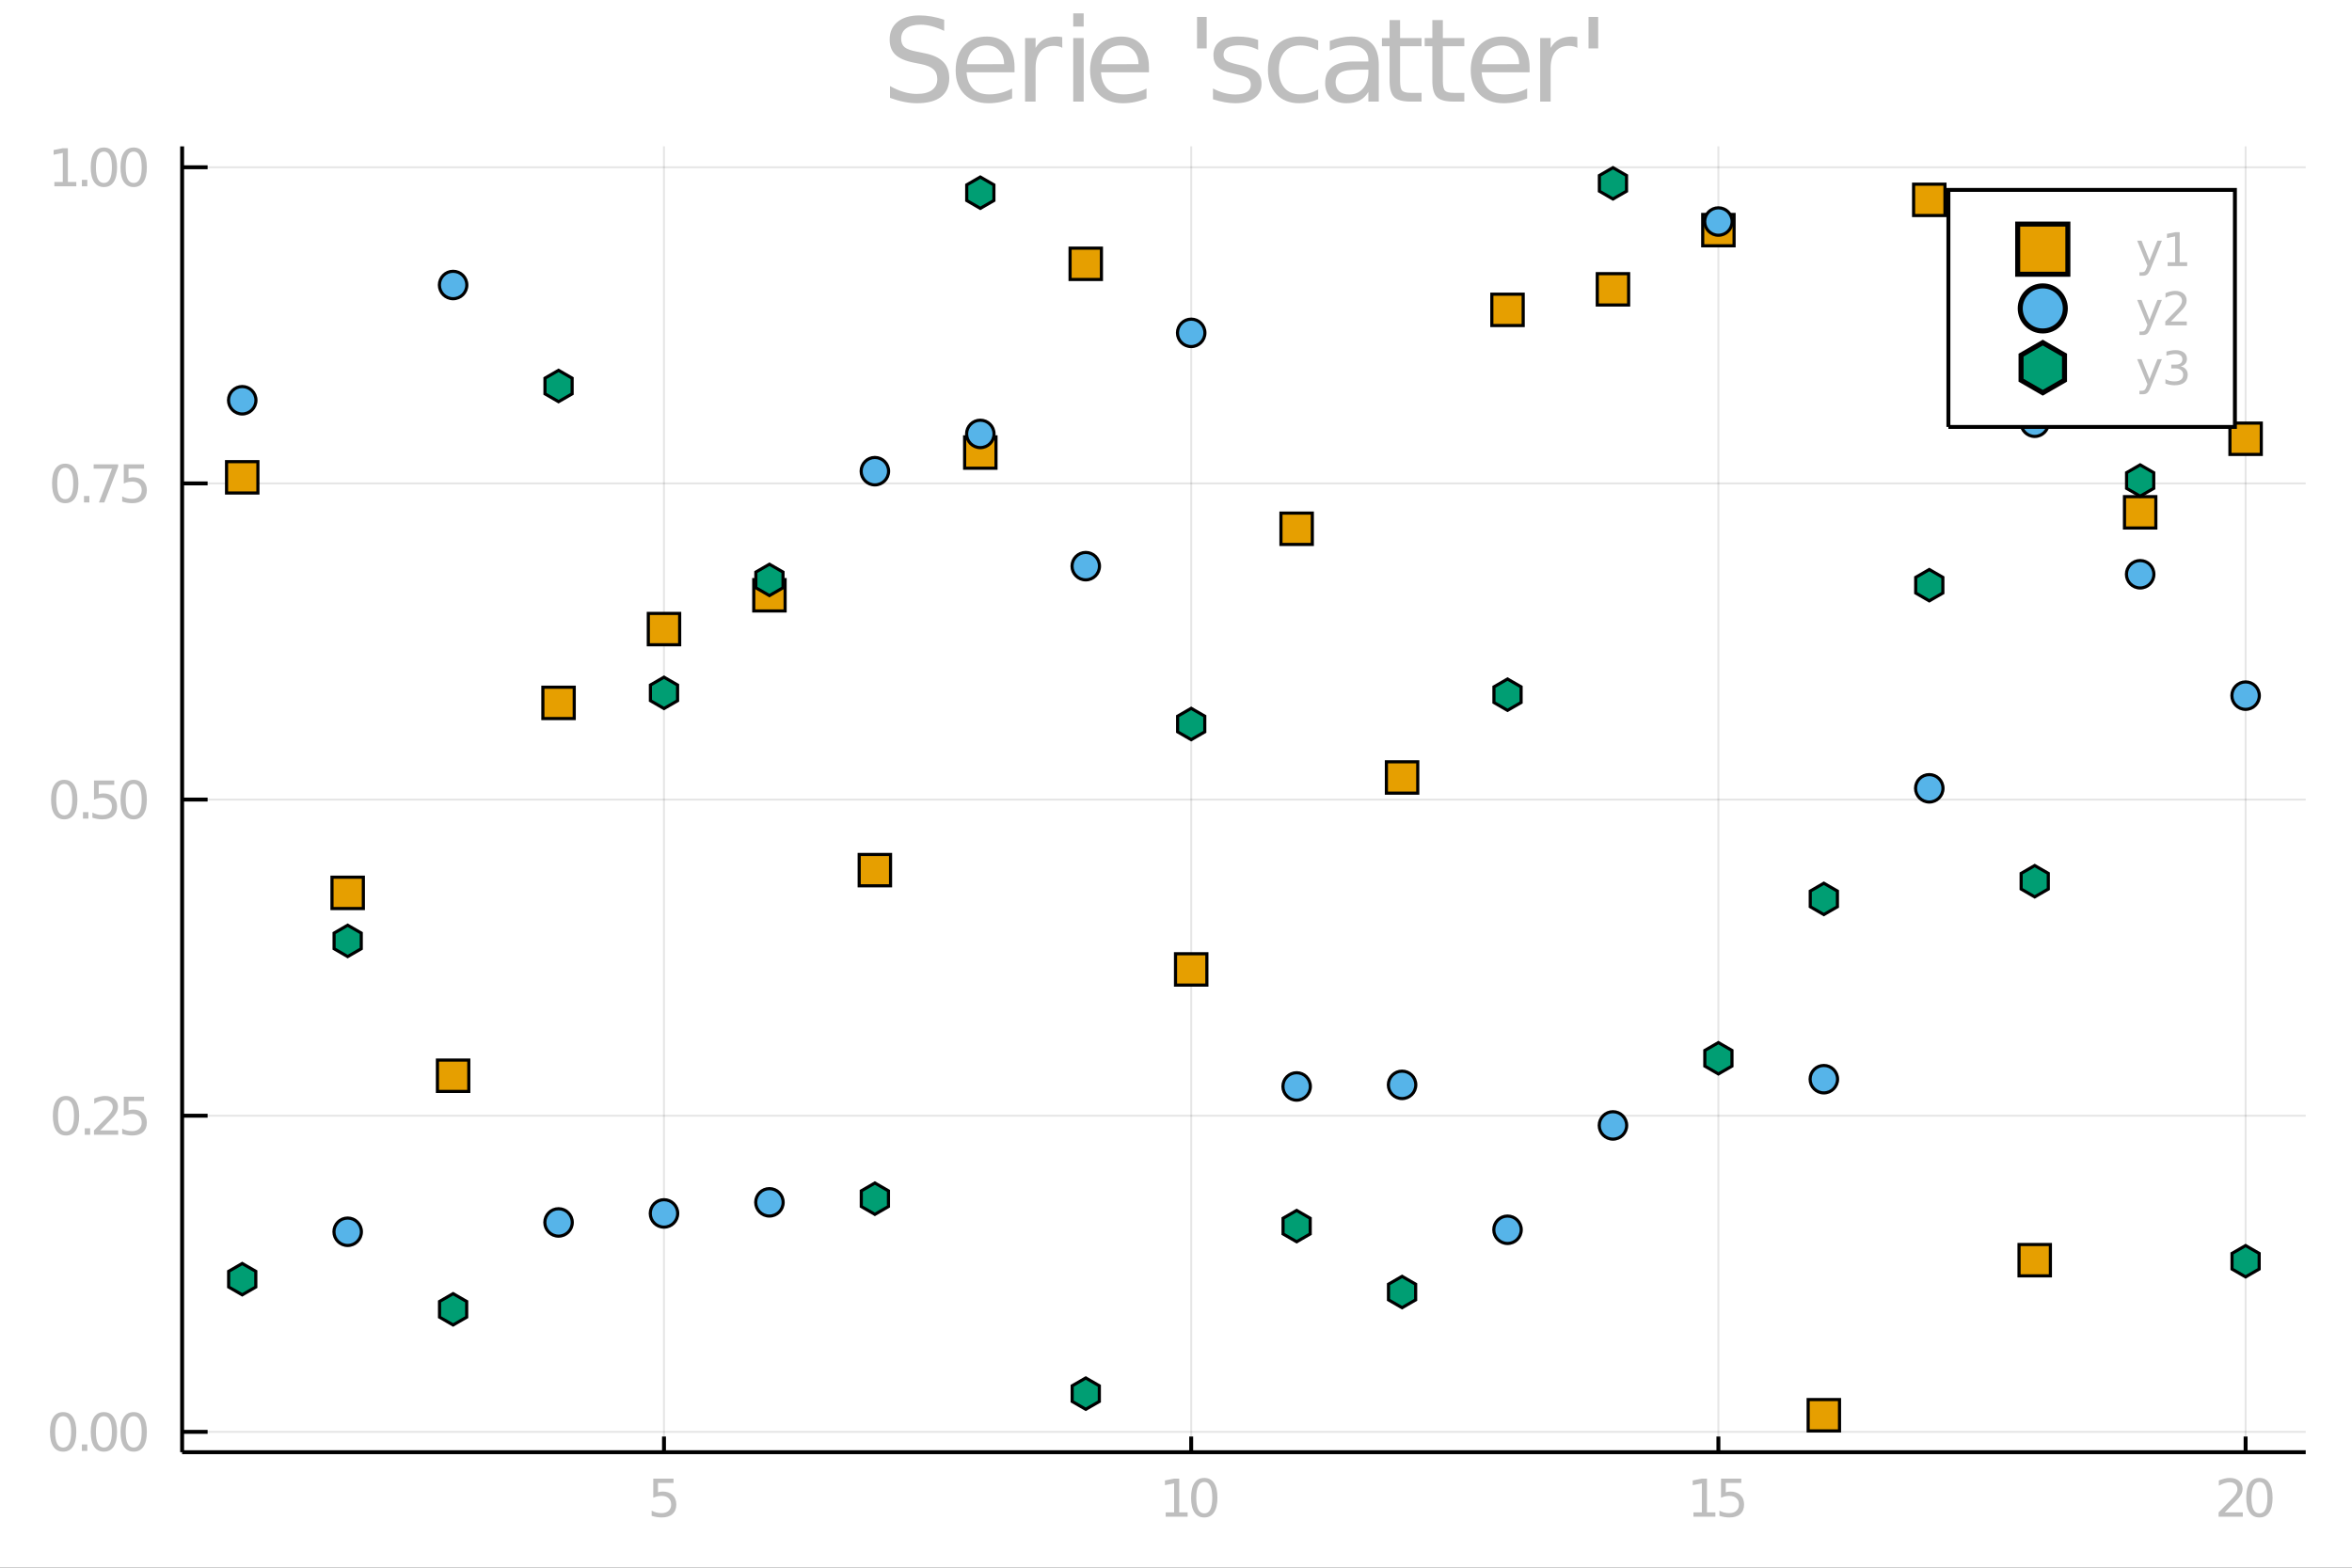 <?xml version="1.0" encoding="utf-8"?>
<svg xmlns="http://www.w3.org/2000/svg" xmlns:xlink="http://www.w3.org/1999/xlink" width="600" height="400" viewBox="0 0 2400 1600">
<rect x="0" y="0" width="2400" height="1600" fill="#333333" stroke="none"/>
<defs>
  <clipPath id="clip080">
    <rect x="0" y="0" width="2400" height="1600"/>
  </clipPath>
</defs>
<path clip-path="url(#clip080)" d="
M0 1600 L2400 1600 L2400 0 L0 0  Z
  " fill="#ffffff" fill-rule="evenodd" fill-opacity="1"/>
<defs>
  <clipPath id="clip081">
    <rect x="480" y="0" width="1681" height="1600"/>
  </clipPath>
</defs>
<path clip-path="url(#clip080)" d="
M185.846 1482.13 L2352.76 1482.13 L2352.76 149.392 L185.846 149.392  Z
  " fill="#ffffff" fill-rule="evenodd" fill-opacity="1"/>
<defs>
  <clipPath id="clip082">
    <rect x="185" y="149" width="2168" height="1334"/>
  </clipPath>
</defs>
<polyline clip-path="url(#clip082)" style="stroke:#000000; stroke-width:2; stroke-opacity:0.1; fill:none" points="
  677.543,1482.13 677.543,149.392 
  "/>
<polyline clip-path="url(#clip082)" style="stroke:#000000; stroke-width:2; stroke-opacity:0.1; fill:none" points="
  1215.5,1482.13 1215.5,149.392 
  "/>
<polyline clip-path="url(#clip082)" style="stroke:#000000; stroke-width:2; stroke-opacity:0.1; fill:none" points="
  1753.47,1482.13 1753.47,149.392 
  "/>
<polyline clip-path="url(#clip082)" style="stroke:#000000; stroke-width:2; stroke-opacity:0.1; fill:none" points="
  2291.43,1482.13 2291.43,149.392 
  "/>
<polyline clip-path="url(#clip080)" style="stroke:#000000; stroke-width:4; stroke-opacity:1; fill:none" points="
  185.846,1482.13 2352.76,1482.13 
  "/>
<polyline clip-path="url(#clip080)" style="stroke:#000000; stroke-width:4; stroke-opacity:1; fill:none" points="
  677.543,1482.13 677.543,1466.14 
  "/>
<polyline clip-path="url(#clip080)" style="stroke:#000000; stroke-width:4; stroke-opacity:1; fill:none" points="
  1215.5,1482.13 1215.5,1466.14 
  "/>
<polyline clip-path="url(#clip080)" style="stroke:#000000; stroke-width:4; stroke-opacity:1; fill:none" points="
  1753.47,1482.13 1753.47,1466.14 
  "/>
<polyline clip-path="url(#clip080)" style="stroke:#000000; stroke-width:4; stroke-opacity:1; fill:none" points="
  2291.43,1482.13 2291.43,1466.14 
  "/>
<path clip-path="url(#clip080)" d="M 0 0 M666.605 1509.1 L687.256 1509.1 L687.256 1513.53 L671.423 1513.53 L671.423 1523.06 Q672.569 1522.67 673.715 1522.49 Q674.861 1522.28 676.006 1522.28 Q682.517 1522.28 686.319 1525.85 Q690.121 1529.42 690.121 1535.51 Q690.121 1541.79 686.215 1545.28 Q682.308 1548.74 675.199 1548.74 Q672.751 1548.74 670.199 1548.32 Q667.673 1547.91 664.965 1547.07 L664.965 1541.79 Q667.309 1543.06 669.809 1543.69 Q672.309 1544.31 675.095 1544.31 Q679.6 1544.31 682.23 1541.94 Q684.861 1539.57 684.861 1535.51 Q684.861 1531.45 682.23 1529.08 Q679.6 1526.71 675.095 1526.71 Q672.986 1526.71 670.876 1527.18 Q668.793 1527.65 666.605 1528.64 L666.605 1509.1 Z" fill="#bebebe" fill-rule="evenodd" fill-opacity="1" /><path clip-path="url(#clip080)" d="M 0 0 M1189.49 1543.56 L1198.08 1543.56 L1198.08 1513.9 L1188.73 1515.77 L1188.73 1510.98 L1198.03 1509.1 L1203.29 1509.1 L1203.29 1543.56 L1211.88 1543.56 L1211.88 1547.98 L1189.49 1547.98 L1189.49 1543.56 Z" fill="#bebebe" fill-rule="evenodd" fill-opacity="1" /><path clip-path="url(#clip080)" d="M 0 0 M1228.84 1512.57 Q1224.78 1512.57 1222.72 1516.58 Q1220.69 1520.56 1220.69 1528.58 Q1220.69 1536.58 1222.72 1540.59 Q1224.78 1544.57 1228.84 1544.57 Q1232.93 1544.57 1234.96 1540.59 Q1237.01 1536.58 1237.01 1528.58 Q1237.01 1520.56 1234.96 1516.58 Q1232.93 1512.57 1228.84 1512.57 M1228.84 1508.4 Q1235.37 1508.4 1238.81 1513.58 Q1242.28 1518.74 1242.28 1528.58 Q1242.28 1538.4 1238.81 1543.58 Q1235.37 1548.74 1228.84 1548.74 Q1222.3 1548.74 1218.84 1543.58 Q1215.4 1538.4 1215.4 1528.58 Q1215.4 1518.74 1218.84 1513.58 Q1222.3 1508.4 1228.84 1508.4 Z" fill="#bebebe" fill-rule="evenodd" fill-opacity="1" /><path clip-path="url(#clip080)" d="M 0 0 M1728.01 1543.56 L1736.6 1543.56 L1736.6 1513.9 L1727.26 1515.77 L1727.26 1510.98 L1736.55 1509.1 L1741.81 1509.1 L1741.81 1543.56 L1750.41 1543.56 L1750.41 1547.98 L1728.01 1547.98 L1728.01 1543.56 Z" fill="#bebebe" fill-rule="evenodd" fill-opacity="1" /><path clip-path="url(#clip080)" d="M 0 0 M1756.16 1509.1 L1776.81 1509.1 L1776.81 1513.53 L1760.98 1513.53 L1760.98 1523.06 Q1762.13 1522.67 1763.27 1522.49 Q1764.42 1522.28 1765.56 1522.28 Q1772.07 1522.28 1775.88 1525.85 Q1779.68 1529.42 1779.68 1535.51 Q1779.68 1541.79 1775.77 1545.28 Q1771.86 1548.74 1764.76 1548.74 Q1762.31 1548.74 1759.76 1548.32 Q1757.23 1547.91 1754.52 1547.07 L1754.52 1541.79 Q1756.86 1543.06 1759.36 1543.69 Q1761.86 1544.31 1764.65 1544.31 Q1769.16 1544.31 1771.79 1541.94 Q1774.42 1539.57 1774.42 1535.51 Q1774.42 1531.45 1771.79 1529.08 Q1769.16 1526.71 1764.65 1526.71 Q1762.54 1526.71 1760.43 1527.18 Q1758.35 1527.65 1756.16 1528.64 L1756.16 1509.1 Z" fill="#bebebe" fill-rule="evenodd" fill-opacity="1" /><path clip-path="url(#clip080)" d="M 0 0 M2270.22 1543.56 L2288.58 1543.56 L2288.58 1547.98 L2263.89 1547.98 L2263.89 1543.56 Q2266.88 1540.46 2272.04 1535.25 Q2277.22 1530.02 2278.55 1528.5 Q2281.08 1525.67 2282.07 1523.71 Q2283.08 1521.73 2283.08 1519.83 Q2283.08 1516.73 2280.89 1514.78 Q2278.73 1512.83 2275.24 1512.83 Q2272.77 1512.83 2270.01 1513.69 Q2267.27 1514.55 2264.15 1516.29 L2264.15 1510.98 Q2267.33 1509.7 2270.09 1509.05 Q2272.85 1508.4 2275.14 1508.4 Q2281.18 1508.4 2284.77 1511.42 Q2288.37 1514.44 2288.37 1519.49 Q2288.37 1521.89 2287.46 1524.05 Q2286.57 1526.19 2284.2 1529.1 Q2283.55 1529.86 2280.06 1533.48 Q2276.57 1537.07 2270.22 1543.56 Z" fill="#bebebe" fill-rule="evenodd" fill-opacity="1" /><path clip-path="url(#clip080)" d="M 0 0 M2305.53 1512.57 Q2301.47 1512.57 2299.41 1516.58 Q2297.38 1520.56 2297.38 1528.58 Q2297.38 1536.58 2299.41 1540.59 Q2301.47 1544.57 2305.53 1544.57 Q2309.62 1544.57 2311.65 1540.59 Q2313.71 1536.58 2313.71 1528.58 Q2313.71 1520.56 2311.65 1516.58 Q2309.62 1512.57 2305.53 1512.57 M2305.53 1508.4 Q2312.07 1508.4 2315.5 1513.58 Q2318.97 1518.74 2318.97 1528.58 Q2318.97 1538.4 2315.5 1543.58 Q2312.07 1548.74 2305.53 1548.74 Q2298.99 1548.74 2295.53 1543.58 Q2292.09 1538.4 2292.09 1528.58 Q2292.09 1518.74 2295.53 1513.58 Q2298.99 1508.4 2305.53 1508.4 Z" fill="#bebebe" fill-rule="evenodd" fill-opacity="1" /><polyline clip-path="url(#clip082)" style="stroke:#000000; stroke-width:2; stroke-opacity:0.1; fill:none" points="
  185.846,1461.37 2352.76,1461.37 
  "/>
<polyline clip-path="url(#clip082)" style="stroke:#000000; stroke-width:2; stroke-opacity:0.1; fill:none" points="
  185.846,1138.71 2352.76,1138.71 
  "/>
<polyline clip-path="url(#clip082)" style="stroke:#000000; stroke-width:2; stroke-opacity:0.1; fill:none" points="
  185.846,816.043 2352.76,816.043 
  "/>
<polyline clip-path="url(#clip082)" style="stroke:#000000; stroke-width:2; stroke-opacity:0.1; fill:none" points="
  185.846,493.378 2352.76,493.378 
  "/>
<polyline clip-path="url(#clip082)" style="stroke:#000000; stroke-width:2; stroke-opacity:0.1; fill:none" points="
  185.846,170.714 2352.76,170.714 
  "/>
<polyline clip-path="url(#clip080)" style="stroke:#000000; stroke-width:4; stroke-opacity:1; fill:none" points="
  185.846,1482.13 185.846,149.392 
  "/>
<polyline clip-path="url(#clip080)" style="stroke:#000000; stroke-width:4; stroke-opacity:1; fill:none" points="
  185.846,1461.37 211.849,1461.37 
  "/>
<polyline clip-path="url(#clip080)" style="stroke:#000000; stroke-width:4; stroke-opacity:1; fill:none" points="
  185.846,1138.71 211.849,1138.71 
  "/>
<polyline clip-path="url(#clip080)" style="stroke:#000000; stroke-width:4; stroke-opacity:1; fill:none" points="
  185.846,816.043 211.849,816.043 
  "/>
<polyline clip-path="url(#clip080)" style="stroke:#000000; stroke-width:4; stroke-opacity:1; fill:none" points="
  185.846,493.378 211.849,493.378 
  "/>
<polyline clip-path="url(#clip080)" style="stroke:#000000; stroke-width:4; stroke-opacity:1; fill:none" points="
  185.846,170.714 211.849,170.714 
  "/>
<path clip-path="url(#clip080)" d="M 0 0 M64.43 1445.39 Q60.367 1445.39 58.31 1449.4 Q56.279 1453.39 56.279 1461.41 Q56.279 1469.4 58.31 1473.42 Q60.367 1477.4 64.43 1477.4 Q68.518 1477.4 70.549 1473.42 Q72.607 1469.4 72.607 1461.41 Q72.607 1453.39 70.549 1449.4 Q68.518 1445.39 64.43 1445.39 M64.43 1441.23 Q70.966 1441.23 74.403 1446.41 Q77.867 1451.57 77.867 1461.41 Q77.867 1471.23 74.403 1476.41 Q70.966 1481.57 64.43 1481.57 Q57.893 1481.57 54.43 1476.41 Q50.992 1471.23 50.992 1461.41 Q50.992 1451.57 54.43 1446.41 Q57.893 1441.23 64.43 1441.23 Z" fill="#bebebe" fill-rule="evenodd" fill-opacity="1" /><path clip-path="url(#clip080)" d="M 0 0 M83.57 1474.2 L89.065 1474.2 L89.065 1480.81 L83.57 1480.81 L83.57 1474.2 Z" fill="#bebebe" fill-rule="evenodd" fill-opacity="1" /><path clip-path="url(#clip080)" d="M 0 0 M106.018 1445.39 Q101.955 1445.39 99.898 1449.4 Q97.867 1453.39 97.867 1461.41 Q97.867 1469.4 99.898 1473.42 Q101.955 1477.4 106.018 1477.4 Q110.106 1477.4 112.138 1473.42 Q114.195 1469.4 114.195 1461.41 Q114.195 1453.39 112.138 1449.4 Q110.106 1445.39 106.018 1445.39 M106.018 1441.23 Q112.554 1441.23 115.992 1446.41 Q119.455 1451.57 119.455 1461.41 Q119.455 1471.23 115.992 1476.41 Q112.554 1481.57 106.018 1481.57 Q99.481 1481.57 96.018 1476.41 Q92.58 1471.23 92.58 1461.41 Q92.58 1451.57 96.018 1446.41 Q99.481 1441.23 106.018 1441.23 Z" fill="#bebebe" fill-rule="evenodd" fill-opacity="1" /><path clip-path="url(#clip080)" d="M 0 0 M136.408 1445.39 Q132.346 1445.39 130.289 1449.4 Q128.257 1453.39 128.257 1461.41 Q128.257 1469.4 130.289 1473.42 Q132.346 1477.4 136.408 1477.4 Q140.497 1477.4 142.528 1473.42 Q144.585 1469.4 144.585 1461.41 Q144.585 1453.39 142.528 1449.4 Q140.497 1445.39 136.408 1445.39 M136.408 1441.23 Q142.945 1441.23 146.382 1446.41 Q149.846 1451.57 149.846 1461.41 Q149.846 1471.23 146.382 1476.41 Q142.945 1481.57 136.408 1481.57 Q129.872 1481.57 126.408 1476.41 Q122.971 1471.23 122.971 1461.41 Q122.971 1451.57 126.408 1446.41 Q129.872 1441.23 136.408 1441.23 Z" fill="#bebebe" fill-rule="evenodd" fill-opacity="1" /><path clip-path="url(#clip080)" d="M 0 0 M67.346 1122.73 Q63.284 1122.73 61.226 1126.74 Q59.195 1130.73 59.195 1138.75 Q59.195 1146.74 61.226 1150.75 Q63.284 1154.74 67.346 1154.74 Q71.435 1154.74 73.466 1150.75 Q75.523 1146.74 75.523 1138.75 Q75.523 1130.73 73.466 1126.74 Q71.435 1122.73 67.346 1122.73 M67.346 1118.56 Q73.883 1118.56 77.32 1123.75 Q80.784 1128.9 80.784 1138.75 Q80.784 1148.56 77.32 1153.75 Q73.883 1158.9 67.346 1158.9 Q60.81 1158.9 57.346 1153.75 Q53.909 1148.56 53.909 1138.75 Q53.909 1128.9 57.346 1123.75 Q60.81 1118.56 67.346 1118.56 Z" fill="#bebebe" fill-rule="evenodd" fill-opacity="1" /><path clip-path="url(#clip080)" d="M 0 0 M86.487 1151.53 L91.981 1151.53 L91.981 1158.15 L86.487 1158.15 L86.487 1151.53 Z" fill="#bebebe" fill-rule="evenodd" fill-opacity="1" /><path clip-path="url(#clip080)" d="M 0 0 M102.216 1153.72 L120.575 1153.72 L120.575 1158.15 L95.888 1158.15 L95.888 1153.72 Q98.882 1150.62 104.039 1145.41 Q109.221 1140.18 110.549 1138.67 Q113.075 1135.83 114.065 1133.88 Q115.08 1131.9 115.08 1130 Q115.08 1126.9 112.893 1124.94 Q110.731 1122.99 107.242 1122.99 Q104.768 1122.99 102.007 1123.85 Q99.273 1124.71 96.148 1126.45 L96.148 1121.14 Q99.325 1119.87 102.086 1119.21 Q104.846 1118.56 107.138 1118.56 Q113.179 1118.56 116.773 1121.58 Q120.367 1124.61 120.367 1129.66 Q120.367 1132.05 119.455 1134.21 Q118.57 1136.35 116.2 1139.27 Q115.549 1140.02 112.06 1143.64 Q108.57 1147.24 102.216 1153.72 Z" fill="#bebebe" fill-rule="evenodd" fill-opacity="1" /><path clip-path="url(#clip080)" d="M 0 0 M126.33 1119.27 L146.981 1119.27 L146.981 1123.69 L131.148 1123.69 L131.148 1133.22 Q132.294 1132.83 133.44 1132.65 Q134.585 1132.44 135.731 1132.44 Q142.242 1132.44 146.044 1136.01 Q149.846 1139.58 149.846 1145.67 Q149.846 1151.95 145.94 1155.44 Q142.033 1158.9 134.924 1158.9 Q132.476 1158.9 129.924 1158.49 Q127.398 1158.07 124.69 1157.24 L124.69 1151.95 Q127.033 1153.22 129.533 1153.85 Q132.033 1154.47 134.82 1154.47 Q139.325 1154.47 141.955 1152.11 Q144.585 1149.74 144.585 1145.67 Q144.585 1141.61 141.955 1139.24 Q139.325 1136.87 134.82 1136.87 Q132.71 1136.87 130.601 1137.34 Q128.518 1137.81 126.33 1138.8 L126.33 1119.27 Z" fill="#bebebe" fill-rule="evenodd" fill-opacity="1" /><path clip-path="url(#clip080)" d="M 0 0 M65.549 800.066 Q61.487 800.066 59.43 804.076 Q57.398 808.061 57.398 816.082 Q57.398 824.076 59.43 828.087 Q61.487 832.071 65.549 832.071 Q69.638 832.071 71.669 828.087 Q73.726 824.076 73.726 816.082 Q73.726 808.061 71.669 804.076 Q69.638 800.066 65.549 800.066 M65.549 795.899 Q72.086 795.899 75.523 801.082 Q78.987 806.238 78.987 816.082 Q78.987 825.899 75.523 831.082 Q72.086 836.238 65.549 836.238 Q59.013 836.238 55.549 831.082 Q52.112 825.899 52.112 816.082 Q52.112 806.238 55.549 801.082 Q59.013 795.899 65.549 795.899 Z" fill="#bebebe" fill-rule="evenodd" fill-opacity="1" /><path clip-path="url(#clip080)" d="M 0 0 M84.69 828.868 L90.185 828.868 L90.185 835.483 L84.69 835.483 L84.69 828.868 Z" fill="#bebebe" fill-rule="evenodd" fill-opacity="1" /><path clip-path="url(#clip080)" d="M 0 0 M95.94 796.603 L116.591 796.603 L116.591 801.03 L100.757 801.03 L100.757 810.561 Q101.903 810.17 103.049 809.988 Q104.195 809.78 105.341 809.78 Q111.851 809.78 115.653 813.347 Q119.455 816.915 119.455 823.009 Q119.455 829.285 115.549 832.774 Q111.643 836.238 104.534 836.238 Q102.086 836.238 99.534 835.821 Q97.007 835.404 94.299 834.571 L94.299 829.285 Q96.643 830.561 99.143 831.186 Q101.643 831.811 104.429 831.811 Q108.935 831.811 111.565 829.441 Q114.195 827.071 114.195 823.009 Q114.195 818.946 111.565 816.576 Q108.935 814.207 104.429 814.207 Q102.32 814.207 100.211 814.675 Q98.127 815.144 95.94 816.134 L95.94 796.603 Z" fill="#bebebe" fill-rule="evenodd" fill-opacity="1" /><path clip-path="url(#clip080)" d="M 0 0 M136.408 800.066 Q132.346 800.066 130.289 804.076 Q128.257 808.061 128.257 816.082 Q128.257 824.076 130.289 828.087 Q132.346 832.071 136.408 832.071 Q140.497 832.071 142.528 828.087 Q144.585 824.076 144.585 816.082 Q144.585 808.061 142.528 804.076 Q140.497 800.066 136.408 800.066 M136.408 795.899 Q142.945 795.899 146.382 801.082 Q149.846 806.238 149.846 816.082 Q149.846 825.899 146.382 831.082 Q142.945 836.238 136.408 836.238 Q129.872 836.238 126.408 831.082 Q122.971 825.899 122.971 816.082 Q122.971 806.238 126.408 801.082 Q129.872 795.899 136.408 795.899 Z" fill="#bebebe" fill-rule="evenodd" fill-opacity="1" /><path clip-path="url(#clip080)" d="M 0 0 M66.565 477.402 Q62.502 477.402 60.445 481.412 Q58.414 485.397 58.414 493.417 Q58.414 501.412 60.445 505.423 Q62.502 509.407 66.565 509.407 Q70.653 509.407 72.685 505.423 Q74.742 501.412 74.742 493.417 Q74.742 485.397 72.685 481.412 Q70.653 477.402 66.565 477.402 M66.565 473.235 Q73.101 473.235 76.539 478.417 Q80.002 483.574 80.002 493.417 Q80.002 503.235 76.539 508.417 Q73.101 513.574 66.565 513.574 Q60.029 513.574 56.565 508.417 Q53.127 503.235 53.127 493.417 Q53.127 483.574 56.565 478.417 Q60.029 473.235 66.565 473.235 Z" fill="#bebebe" fill-rule="evenodd" fill-opacity="1" /><path clip-path="url(#clip080)" d="M 0 0 M85.706 506.204 L91.2 506.204 L91.2 512.818 L85.706 512.818 L85.706 506.204 Z" fill="#bebebe" fill-rule="evenodd" fill-opacity="1" /><path clip-path="url(#clip080)" d="M 0 0 M95.575 473.938 L120.575 473.938 L120.575 476.178 L106.461 512.818 L100.966 512.818 L114.247 478.365 L95.575 478.365 L95.575 473.938 Z" fill="#bebebe" fill-rule="evenodd" fill-opacity="1" /><path clip-path="url(#clip080)" d="M 0 0 M126.33 473.938 L146.981 473.938 L146.981 478.365 L131.148 478.365 L131.148 487.897 Q132.294 487.506 133.44 487.324 Q134.585 487.115 135.731 487.115 Q142.242 487.115 146.044 490.683 Q149.846 494.251 149.846 500.344 Q149.846 506.62 145.94 510.11 Q142.033 513.574 134.924 513.574 Q132.476 513.574 129.924 513.157 Q127.398 512.74 124.69 511.907 L124.69 506.62 Q127.033 507.896 129.533 508.521 Q132.033 509.146 134.82 509.146 Q139.325 509.146 141.955 506.777 Q144.585 504.407 144.585 500.344 Q144.585 496.282 141.955 493.912 Q139.325 491.542 134.82 491.542 Q132.71 491.542 130.601 492.011 Q128.518 492.48 126.33 493.469 L126.33 473.938 Z" fill="#bebebe" fill-rule="evenodd" fill-opacity="1" /><path clip-path="url(#clip080)" d="M 0 0 M55.471 185.727 L64.065 185.727 L64.065 156.066 L54.716 157.941 L54.716 153.149 L64.013 151.274 L69.273 151.274 L69.273 185.727 L77.867 185.727 L77.867 190.154 L55.471 190.154 L55.471 185.727 Z" fill="#bebebe" fill-rule="evenodd" fill-opacity="1" /><path clip-path="url(#clip080)" d="M 0 0 M83.57 183.54 L89.065 183.54 L89.065 190.154 L83.57 190.154 L83.57 183.54 Z" fill="#bebebe" fill-rule="evenodd" fill-opacity="1" /><path clip-path="url(#clip080)" d="M 0 0 M106.018 154.738 Q101.955 154.738 99.898 158.748 Q97.867 162.732 97.867 170.753 Q97.867 178.748 99.898 182.758 Q101.955 186.743 106.018 186.743 Q110.106 186.743 112.138 182.758 Q114.195 178.748 114.195 170.753 Q114.195 162.732 112.138 158.748 Q110.106 154.738 106.018 154.738 M106.018 150.571 Q112.554 150.571 115.992 155.753 Q119.455 160.909 119.455 170.753 Q119.455 180.571 115.992 185.753 Q112.554 190.909 106.018 190.909 Q99.481 190.909 96.018 185.753 Q92.58 180.571 92.58 170.753 Q92.58 160.909 96.018 155.753 Q99.481 150.571 106.018 150.571 Z" fill="#bebebe" fill-rule="evenodd" fill-opacity="1" /><path clip-path="url(#clip080)" d="M 0 0 M136.408 154.738 Q132.346 154.738 130.289 158.748 Q128.257 162.732 128.257 170.753 Q128.257 178.748 130.289 182.758 Q132.346 186.743 136.408 186.743 Q140.497 186.743 142.528 182.758 Q144.585 178.748 144.585 170.753 Q144.585 162.732 142.528 158.748 Q140.497 154.738 136.408 154.738 M136.408 150.571 Q142.945 150.571 146.382 155.753 Q149.846 160.909 149.846 170.753 Q149.846 180.571 146.382 185.753 Q142.945 190.909 136.408 190.909 Q129.872 190.909 126.408 185.753 Q122.971 180.571 122.971 170.753 Q122.971 160.909 126.408 155.753 Q129.872 150.571 136.408 150.571 Z" fill="#bebebe" fill-rule="evenodd" fill-opacity="1" /><path clip-path="url(#clip080)" d="M 0 0 M963.429 20.116 L963.429 31.516 Q956.774 28.333 950.871 26.771 Q944.968 25.208 939.47 25.208 Q929.922 25.208 924.714 28.912 Q919.563 32.616 919.563 39.444 Q919.563 45.173 922.977 48.125 Q926.45 51.018 936.056 52.812 L943.116 54.259 Q956.195 56.747 962.387 63.055 Q968.637 69.305 968.637 79.838 Q968.637 92.395 960.188 98.877 Q951.797 105.358 935.535 105.358 Q929.401 105.358 922.457 103.969 Q915.57 102.58 908.163 99.861 L908.163 87.824 Q915.281 91.817 922.109 93.842 Q928.938 95.868 935.535 95.868 Q945.547 95.868 950.987 91.932 Q956.426 87.997 956.426 80.706 Q956.426 74.34 952.491 70.752 Q948.614 67.164 939.702 65.37 L932.584 63.981 Q919.505 61.377 913.66 55.822 Q907.816 50.266 907.816 40.37 Q907.816 28.912 915.859 22.315 Q923.961 15.717 938.139 15.717 Q944.216 15.717 950.524 16.817 Q956.831 17.917 963.429 20.116 Z" fill="#bebebe" fill-rule="evenodd" fill-opacity="1" /><path clip-path="url(#clip080)" d="M 0 0 M1035.25 68.611 L1035.25 73.819 L986.287 73.819 Q986.982 84.814 992.884 90.601 Q998.845 96.331 1009.44 96.331 Q1015.57 96.331 1021.3 94.826 Q1027.09 93.321 1032.76 90.312 L1032.76 100.381 Q1027.03 102.812 1021.01 104.085 Q1014.99 105.358 1008.8 105.358 Q993.29 105.358 984.204 96.331 Q975.176 87.303 975.176 71.909 Q975.176 55.995 983.741 46.678 Q992.364 37.303 1006.95 37.303 Q1020.03 37.303 1027.61 45.752 Q1035.25 54.143 1035.25 68.611 M1024.6 65.486 Q1024.48 56.747 1019.68 51.539 Q1014.93 46.331 1007.06 46.331 Q998.151 46.331 992.769 51.365 Q987.445 56.4 986.635 65.544 L1024.6 65.486 Z" fill="#bebebe" fill-rule="evenodd" fill-opacity="1" /><path clip-path="url(#clip080)" d="M 0 0 M1083.97 48.819 Q1082.18 47.778 1080.04 47.315 Q1077.95 46.794 1075.41 46.794 Q1066.38 46.794 1061.52 52.697 Q1056.72 58.541 1056.72 69.537 L1056.72 103.68 L1046.01 103.68 L1046.01 38.865 L1056.72 38.865 L1056.72 48.935 Q1060.07 43.032 1065.45 40.197 Q1070.84 37.303 1078.53 37.303 Q1079.63 37.303 1080.96 37.477 Q1082.29 37.592 1083.91 37.882 L1083.97 48.819 Z" fill="#bebebe" fill-rule="evenodd" fill-opacity="1" /><path clip-path="url(#clip080)" d="M 0 0 M1095.14 38.865 L1105.79 38.865 L1105.79 103.68 L1095.14 103.68 L1095.14 38.865 M1095.14 13.634 L1105.79 13.634 L1105.79 27.118 L1095.14 27.118 L1095.14 13.634 Z" fill="#bebebe" fill-rule="evenodd" fill-opacity="1" /><path clip-path="url(#clip080)" d="M 0 0 M1172.4 68.611 L1172.4 73.819 L1123.44 73.819 Q1124.13 84.814 1130.04 90.601 Q1136 96.331 1146.59 96.331 Q1152.72 96.331 1158.45 94.826 Q1164.24 93.321 1169.91 90.312 L1169.91 100.381 Q1164.18 102.812 1158.16 104.085 Q1152.14 105.358 1145.95 105.358 Q1130.44 105.358 1121.36 96.331 Q1112.33 87.303 1112.33 71.909 Q1112.33 55.995 1120.89 46.678 Q1129.52 37.303 1144.1 37.303 Q1157.18 37.303 1164.76 45.752 Q1172.4 54.143 1172.4 68.611 M1161.75 65.486 Q1161.63 56.747 1156.83 51.539 Q1152.09 46.331 1144.21 46.331 Q1135.3 46.331 1129.92 51.365 Q1124.6 56.4 1123.79 65.544 L1161.75 65.486 Z" fill="#bebebe" fill-rule="evenodd" fill-opacity="1" /><path clip-path="url(#clip080)" d="M 0 0 M1231.31 17.28 L1231.31 49.398 L1221.47 49.398 L1221.47 17.28 L1231.31 17.28 Z" fill="#bebebe" fill-rule="evenodd" fill-opacity="1" /><path clip-path="url(#clip080)" d="M 0 0 M1283.8 40.775 L1283.8 50.845 Q1279.28 48.53 1274.42 47.372 Q1269.56 46.215 1264.35 46.215 Q1256.42 46.215 1252.43 48.646 Q1248.5 51.076 1248.5 55.937 Q1248.5 59.641 1251.33 61.782 Q1254.17 63.865 1262.73 65.775 L1266.38 66.585 Q1277.72 69.016 1282.47 73.472 Q1287.27 77.87 1287.27 85.798 Q1287.27 94.826 1280.09 100.092 Q1272.98 105.358 1260.48 105.358 Q1255.27 105.358 1249.6 104.317 Q1243.98 103.333 1237.73 101.307 L1237.73 90.312 Q1243.64 93.379 1249.36 94.942 Q1255.09 96.446 1260.71 96.446 Q1268.23 96.446 1272.28 93.9 Q1276.33 91.296 1276.33 86.608 Q1276.33 82.268 1273.38 79.953 Q1270.49 77.638 1260.59 75.497 L1256.89 74.629 Q1246.99 72.546 1242.59 68.263 Q1238.2 63.923 1238.2 56.4 Q1238.2 47.257 1244.68 42.28 Q1251.16 37.303 1263.08 37.303 Q1268.98 37.303 1274.19 38.171 Q1279.4 39.039 1283.8 40.775 Z" fill="#bebebe" fill-rule="evenodd" fill-opacity="1" /><path clip-path="url(#clip080)" d="M 0 0 M1345.08 41.354 L1345.08 51.308 Q1340.57 48.819 1336 47.604 Q1331.48 46.331 1326.85 46.331 Q1316.49 46.331 1310.76 52.928 Q1305.04 59.467 1305.04 71.331 Q1305.04 83.194 1310.76 89.791 Q1316.49 96.331 1326.85 96.331 Q1331.48 96.331 1336 95.115 Q1340.57 93.842 1345.08 91.354 L1345.08 101.192 Q1340.63 103.275 1335.82 104.317 Q1331.08 105.358 1325.7 105.358 Q1311.05 105.358 1302.43 96.157 Q1293.81 86.956 1293.81 71.331 Q1293.81 55.474 1302.49 46.389 Q1311.23 37.303 1326.39 37.303 Q1331.31 37.303 1336 38.345 Q1340.68 39.328 1345.08 41.354 Z" fill="#bebebe" fill-rule="evenodd" fill-opacity="1" /><path clip-path="url(#clip080)" d="M 0 0 M1385.71 71.099 Q1372.8 71.099 1367.82 74.05 Q1362.85 77.002 1362.85 84.12 Q1362.85 89.791 1366.55 93.148 Q1370.31 96.446 1376.74 96.446 Q1385.59 96.446 1390.91 90.196 Q1396.3 83.888 1396.3 73.472 L1396.3 71.099 L1385.71 71.099 M1406.94 66.701 L1406.94 103.68 L1396.3 103.68 L1396.3 93.842 Q1392.65 99.745 1387.21 102.58 Q1381.77 105.358 1373.9 105.358 Q1363.95 105.358 1358.04 99.803 Q1352.2 94.189 1352.2 84.814 Q1352.2 73.877 1359.49 68.321 Q1366.84 62.766 1381.37 62.766 L1396.3 62.766 L1396.3 61.724 Q1396.3 54.375 1391.44 50.382 Q1386.63 46.331 1377.89 46.331 Q1372.34 46.331 1367.07 47.662 Q1361.81 48.993 1356.95 51.655 L1356.95 41.817 Q1362.79 39.56 1368.29 38.46 Q1373.79 37.303 1378.99 37.303 Q1393.06 37.303 1400 44.595 Q1406.94 51.886 1406.94 66.701 Z" fill="#bebebe" fill-rule="evenodd" fill-opacity="1" /><path clip-path="url(#clip080)" d="M 0 0 M1428.65 20.463 L1428.65 38.865 L1450.58 38.865 L1450.58 47.141 L1428.65 47.141 L1428.65 82.326 Q1428.65 90.254 1430.79 92.511 Q1432.99 94.768 1439.64 94.768 L1450.58 94.768 L1450.58 103.68 L1439.64 103.68 Q1427.32 103.68 1422.63 99.108 Q1417.94 94.479 1417.94 82.326 L1417.94 47.141 L1410.13 47.141 L1410.13 38.865 L1417.94 38.865 L1417.94 20.463 L1428.65 20.463 Z" fill="#bebebe" fill-rule="evenodd" fill-opacity="1" /><path clip-path="url(#clip080)" d="M 0 0 M1472.28 20.463 L1472.28 38.865 L1494.21 38.865 L1494.21 47.141 L1472.28 47.141 L1472.28 82.326 Q1472.28 90.254 1474.42 92.511 Q1476.62 94.768 1483.28 94.768 L1494.21 94.768 L1494.21 103.68 L1483.28 103.68 Q1470.95 103.68 1466.26 99.108 Q1461.57 94.479 1461.57 82.326 L1461.57 47.141 L1453.76 47.141 L1453.76 38.865 L1461.57 38.865 L1461.57 20.463 L1472.28 20.463 Z" fill="#bebebe" fill-rule="evenodd" fill-opacity="1" /><path clip-path="url(#clip080)" d="M 0 0 M1560.82 68.611 L1560.82 73.819 L1511.86 73.819 Q1512.56 84.814 1518.46 90.601 Q1524.42 96.331 1535.01 96.331 Q1541.15 96.331 1546.87 94.826 Q1552.66 93.321 1558.33 90.312 L1558.33 100.381 Q1552.6 102.812 1546.59 104.085 Q1540.57 105.358 1534.37 105.358 Q1518.87 105.358 1509.78 96.331 Q1500.75 87.303 1500.75 71.909 Q1500.75 55.995 1509.32 46.678 Q1517.94 37.303 1532.52 37.303 Q1545.6 37.303 1553.18 45.752 Q1560.82 54.143 1560.82 68.611 M1550.17 65.486 Q1550.06 56.747 1545.25 51.539 Q1540.51 46.331 1532.64 46.331 Q1523.73 46.331 1518.34 51.365 Q1513.02 56.4 1512.21 65.544 L1550.17 65.486 Z" fill="#bebebe" fill-rule="evenodd" fill-opacity="1" /><path clip-path="url(#clip080)" d="M 0 0 M1609.55 48.819 Q1607.75 47.778 1605.61 47.315 Q1603.53 46.794 1600.98 46.794 Q1591.96 46.794 1587.09 52.697 Q1582.29 58.541 1582.29 69.537 L1582.29 103.68 L1571.59 103.68 L1571.59 38.865 L1582.29 38.865 L1582.29 48.935 Q1585.65 43.032 1591.03 40.197 Q1596.41 37.303 1604.11 37.303 Q1605.21 37.303 1606.54 37.477 Q1607.87 37.592 1609.49 37.882 L1609.55 48.819 Z" fill="#bebebe" fill-rule="evenodd" fill-opacity="1" /><path clip-path="url(#clip080)" d="M 0 0 M1630.79 17.28 L1630.79 49.398 L1620.95 49.398 L1620.95 17.28 L1630.79 17.28 Z" fill="#bebebe" fill-rule="evenodd" fill-opacity="1" /><path clip-path="url(#clip082)" d="M231.173 471.161 L231.173 503.161 L263.173 503.161 L263.173 471.161 L231.173 471.161 Z" fill="#e69f00" fill-rule="evenodd" fill-opacity="1" stroke="#000000" stroke-opacity="1" stroke-width="3.2"/>
<path clip-path="url(#clip082)" d="M338.766 895.27 L338.766 927.27 L370.766 927.27 L370.766 895.27 L338.766 895.27 Z" fill="#e69f00" fill-rule="evenodd" fill-opacity="1" stroke="#000000" stroke-opacity="1" stroke-width="3.2"/>
<path clip-path="url(#clip082)" d="M446.358 1081.92 L446.358 1113.92 L478.358 1113.92 L478.358 1081.92 L446.358 1081.92 Z" fill="#e69f00" fill-rule="evenodd" fill-opacity="1" stroke="#000000" stroke-opacity="1" stroke-width="3.2"/>
<path clip-path="url(#clip082)" d="M553.95 701.368 L553.95 733.368 L585.95 733.368 L585.95 701.368 L553.95 701.368 Z" fill="#e69f00" fill-rule="evenodd" fill-opacity="1" stroke="#000000" stroke-opacity="1" stroke-width="3.2"/>
<path clip-path="url(#clip082)" d="M661.543 626.059 L661.543 658.059 L693.543 658.059 L693.543 626.059 L661.543 626.059 Z" fill="#e69f00" fill-rule="evenodd" fill-opacity="1" stroke="#000000" stroke-opacity="1" stroke-width="3.2"/>
<path clip-path="url(#clip082)" d="M769.135 591.559 L769.135 623.559 L801.135 623.559 L801.135 591.559 L769.135 591.559 Z" fill="#e69f00" fill-rule="evenodd" fill-opacity="1" stroke="#000000" stroke-opacity="1" stroke-width="3.2"/>
<path clip-path="url(#clip082)" d="M876.728 872.065 L876.728 904.065 L908.728 904.065 L908.728 872.065 L876.728 872.065 Z" fill="#e69f00" fill-rule="evenodd" fill-opacity="1" stroke="#000000" stroke-opacity="1" stroke-width="3.2"/>
<path clip-path="url(#clip082)" d="M984.32 445.871 L984.32 477.871 L1016.32 477.871 L1016.32 445.871 L984.32 445.871 Z" fill="#e69f00" fill-rule="evenodd" fill-opacity="1" stroke="#000000" stroke-opacity="1" stroke-width="3.2"/>
<path clip-path="url(#clip082)" d="M1091.91 253.252 L1091.91 285.252 L1123.91 285.252 L1123.91 253.252 L1091.91 253.252 Z" fill="#e69f00" fill-rule="evenodd" fill-opacity="1" stroke="#000000" stroke-opacity="1" stroke-width="3.2"/>
<path clip-path="url(#clip082)" d="M1199.5 973.401 L1199.5 1005.4 L1231.5 1005.4 L1231.5 973.401 L1199.5 973.401 Z" fill="#e69f00" fill-rule="evenodd" fill-opacity="1" stroke="#000000" stroke-opacity="1" stroke-width="3.2"/>
<path clip-path="url(#clip082)" d="M1307.1 523.663 L1307.1 555.663 L1339.1 555.663 L1339.1 523.663 L1307.1 523.663 Z" fill="#e69f00" fill-rule="evenodd" fill-opacity="1" stroke="#000000" stroke-opacity="1" stroke-width="3.2"/>
<path clip-path="url(#clip082)" d="M1414.69 777.497 L1414.69 809.497 L1446.69 809.497 L1446.69 777.497 L1414.69 777.497 Z" fill="#e69f00" fill-rule="evenodd" fill-opacity="1" stroke="#000000" stroke-opacity="1" stroke-width="3.2"/>
<path clip-path="url(#clip082)" d="M1522.28 300.246 L1522.28 332.246 L1554.28 332.246 L1554.28 300.246 L1522.28 300.246 Z" fill="#e69f00" fill-rule="evenodd" fill-opacity="1" stroke="#000000" stroke-opacity="1" stroke-width="3.2"/>
<path clip-path="url(#clip082)" d="M1629.87 279.287 L1629.87 311.287 L1661.87 311.287 L1661.87 279.287 L1629.87 279.287 Z" fill="#e69f00" fill-rule="evenodd" fill-opacity="1" stroke="#000000" stroke-opacity="1" stroke-width="3.2"/>
<path clip-path="url(#clip082)" d="M1737.47 218.872 L1737.47 250.872 L1769.47 250.872 L1769.47 218.872 L1737.47 218.872 Z" fill="#e69f00" fill-rule="evenodd" fill-opacity="1" stroke="#000000" stroke-opacity="1" stroke-width="3.2"/>
<path clip-path="url(#clip082)" d="M1845.06 1428.41 L1845.06 1460.41 L1877.06 1460.41 L1877.06 1428.41 L1845.06 1428.41 Z" fill="#e69f00" fill-rule="evenodd" fill-opacity="1" stroke="#000000" stroke-opacity="1" stroke-width="3.2"/>
<path clip-path="url(#clip082)" d="M1952.65 187.974 L1952.65 219.974 L1984.65 219.974 L1984.65 187.974 L1952.65 187.974 Z" fill="#e69f00" fill-rule="evenodd" fill-opacity="1" stroke="#000000" stroke-opacity="1" stroke-width="3.2"/>
<path clip-path="url(#clip082)" d="M2060.24 1270.16 L2060.24 1302.16 L2092.24 1302.16 L2092.24 1270.16 L2060.24 1270.16 Z" fill="#e69f00" fill-rule="evenodd" fill-opacity="1" stroke="#000000" stroke-opacity="1" stroke-width="3.2"/>
<path clip-path="url(#clip082)" d="M2167.84 506.886 L2167.84 538.886 L2199.84 538.886 L2199.84 506.886 L2167.84 506.886 Z" fill="#e69f00" fill-rule="evenodd" fill-opacity="1" stroke="#000000" stroke-opacity="1" stroke-width="3.2"/>
<path clip-path="url(#clip082)" d="M2275.43 431.799 L2275.43 463.799 L2307.43 463.799 L2307.43 431.799 L2275.43 431.799 Z" fill="#e69f00" fill-rule="evenodd" fill-opacity="1" stroke="#000000" stroke-opacity="1" stroke-width="3.2"/>
<circle clip-path="url(#clip082)" cx="247.173" cy="408.502" r="14" fill="#56b4e9" fill-rule="evenodd" fill-opacity="1" stroke="#000000" stroke-opacity="1" stroke-width="3.2"/>
<circle clip-path="url(#clip082)" cx="354.766" cy="1257.15" r="14" fill="#56b4e9" fill-rule="evenodd" fill-opacity="1" stroke="#000000" stroke-opacity="1" stroke-width="3.2"/>
<circle clip-path="url(#clip082)" cx="462.358" cy="290.877" r="14" fill="#56b4e9" fill-rule="evenodd" fill-opacity="1" stroke="#000000" stroke-opacity="1" stroke-width="3.2"/>
<circle clip-path="url(#clip082)" cx="569.95" cy="1247.63" r="14" fill="#56b4e9" fill-rule="evenodd" fill-opacity="1" stroke="#000000" stroke-opacity="1" stroke-width="3.2"/>
<circle clip-path="url(#clip082)" cx="677.543" cy="1238.43" r="14" fill="#56b4e9" fill-rule="evenodd" fill-opacity="1" stroke="#000000" stroke-opacity="1" stroke-width="3.2"/>
<circle clip-path="url(#clip082)" cx="785.135" cy="1227.12" r="14" fill="#56b4e9" fill-rule="evenodd" fill-opacity="1" stroke="#000000" stroke-opacity="1" stroke-width="3.2"/>
<circle clip-path="url(#clip082)" cx="892.728" cy="480.894" r="14" fill="#56b4e9" fill-rule="evenodd" fill-opacity="1" stroke="#000000" stroke-opacity="1" stroke-width="3.2"/>
<circle clip-path="url(#clip082)" cx="1000.32" cy="442.858" r="14" fill="#56b4e9" fill-rule="evenodd" fill-opacity="1" stroke="#000000" stroke-opacity="1" stroke-width="3.2"/>
<circle clip-path="url(#clip082)" cx="1107.91" cy="577.829" r="14" fill="#56b4e9" fill-rule="evenodd" fill-opacity="1" stroke="#000000" stroke-opacity="1" stroke-width="3.2"/>
<circle clip-path="url(#clip082)" cx="1215.5" cy="339.715" r="14" fill="#56b4e9" fill-rule="evenodd" fill-opacity="1" stroke="#000000" stroke-opacity="1" stroke-width="3.2"/>
<circle clip-path="url(#clip082)" cx="1323.1" cy="1108.84" r="14" fill="#56b4e9" fill-rule="evenodd" fill-opacity="1" stroke="#000000" stroke-opacity="1" stroke-width="3.2"/>
<circle clip-path="url(#clip082)" cx="1430.69" cy="1107.21" r="14" fill="#56b4e9" fill-rule="evenodd" fill-opacity="1" stroke="#000000" stroke-opacity="1" stroke-width="3.2"/>
<circle clip-path="url(#clip082)" cx="1538.28" cy="1255.11" r="14" fill="#56b4e9" fill-rule="evenodd" fill-opacity="1" stroke="#000000" stroke-opacity="1" stroke-width="3.2"/>
<circle clip-path="url(#clip082)" cx="1645.87" cy="1148.62" r="14" fill="#56b4e9" fill-rule="evenodd" fill-opacity="1" stroke="#000000" stroke-opacity="1" stroke-width="3.2"/>
<circle clip-path="url(#clip082)" cx="1753.47" cy="226.102" r="14" fill="#56b4e9" fill-rule="evenodd" fill-opacity="1" stroke="#000000" stroke-opacity="1" stroke-width="3.2"/>
<circle clip-path="url(#clip082)" cx="1861.06" cy="1101.43" r="14" fill="#56b4e9" fill-rule="evenodd" fill-opacity="1" stroke="#000000" stroke-opacity="1" stroke-width="3.2"/>
<circle clip-path="url(#clip082)" cx="1968.65" cy="804.557" r="14" fill="#56b4e9" fill-rule="evenodd" fill-opacity="1" stroke="#000000" stroke-opacity="1" stroke-width="3.2"/>
<circle clip-path="url(#clip082)" cx="2076.24" cy="431.433" r="14" fill="#56b4e9" fill-rule="evenodd" fill-opacity="1" stroke="#000000" stroke-opacity="1" stroke-width="3.2"/>
<circle clip-path="url(#clip082)" cx="2183.84" cy="586.103" r="14" fill="#56b4e9" fill-rule="evenodd" fill-opacity="1" stroke="#000000" stroke-opacity="1" stroke-width="3.2"/>
<circle clip-path="url(#clip082)" cx="2291.43" cy="709.974" r="14" fill="#56b4e9" fill-rule="evenodd" fill-opacity="1" stroke="#000000" stroke-opacity="1" stroke-width="3.2"/>
<path clip-path="url(#clip082)" d="M247.173 1321.53 L233.317 1313.53 L233.317 1297.53 L247.173 1289.53 L261.029 1297.53 L261.029 1313.53 Z" fill="#009e73" fill-rule="evenodd" fill-opacity="1" stroke="#000000" stroke-opacity="1" stroke-width="3.2"/>
<path clip-path="url(#clip082)" d="M354.766 976.292 L340.91 968.292 L340.91 952.292 L354.766 944.292 L368.622 952.292 L368.622 968.292 Z" fill="#009e73" fill-rule="evenodd" fill-opacity="1" stroke="#000000" stroke-opacity="1" stroke-width="3.2"/>
<path clip-path="url(#clip082)" d="M462.358 1352.3 L448.502 1344.3 L448.502 1328.3 L462.358 1320.3 L476.214 1328.3 L476.214 1344.3 Z" fill="#009e73" fill-rule="evenodd" fill-opacity="1" stroke="#000000" stroke-opacity="1" stroke-width="3.2"/>
<path clip-path="url(#clip082)" d="M569.95 409.954 L556.094 401.954 L556.094 385.954 L569.95 377.954 L583.806 385.954 L583.806 401.954 Z" fill="#009e73" fill-rule="evenodd" fill-opacity="1" stroke="#000000" stroke-opacity="1" stroke-width="3.2"/>
<path clip-path="url(#clip082)" d="M677.543 723.133 L663.687 715.133 L663.687 699.133 L677.543 691.133 L691.399 699.133 L691.399 715.133 Z" fill="#009e73" fill-rule="evenodd" fill-opacity="1" stroke="#000000" stroke-opacity="1" stroke-width="3.2"/>
<path clip-path="url(#clip082)" d="M785.135 607.863 L771.279 599.863 L771.279 583.863 L785.135 575.863 L798.991 583.863 L798.991 599.863 Z" fill="#009e73" fill-rule="evenodd" fill-opacity="1" stroke="#000000" stroke-opacity="1" stroke-width="3.2"/>
<path clip-path="url(#clip082)" d="M892.728 1239.39 L878.872 1231.39 L878.872 1215.39 L892.728 1207.39 L906.584 1215.39 L906.584 1231.39 Z" fill="#009e73" fill-rule="evenodd" fill-opacity="1" stroke="#000000" stroke-opacity="1" stroke-width="3.2"/>
<path clip-path="url(#clip082)" d="M1000.32 212.668 L986.464 204.668 L986.464 188.668 L1000.32 180.668 L1014.18 188.668 L1014.18 204.668 Z" fill="#009e73" fill-rule="evenodd" fill-opacity="1" stroke="#000000" stroke-opacity="1" stroke-width="3.2"/>
<path clip-path="url(#clip082)" d="M1107.91 1438.35 L1094.06 1430.35 L1094.06 1414.35 L1107.91 1406.35 L1121.77 1414.35 L1121.77 1430.35 Z" fill="#009e73" fill-rule="evenodd" fill-opacity="1" stroke="#000000" stroke-opacity="1" stroke-width="3.2"/>
<path clip-path="url(#clip082)" d="M1215.5 754.929 L1201.65 746.929 L1201.65 730.929 L1215.5 722.929 L1229.36 730.929 L1229.36 746.929 Z" fill="#009e73" fill-rule="evenodd" fill-opacity="1" stroke="#000000" stroke-opacity="1" stroke-width="3.2"/>
<path clip-path="url(#clip082)" d="M1323.1 1267.37 L1309.24 1259.37 L1309.24 1243.37 L1323.1 1235.37 L1336.95 1243.37 L1336.95 1259.37 Z" fill="#009e73" fill-rule="evenodd" fill-opacity="1" stroke="#000000" stroke-opacity="1" stroke-width="3.2"/>
<path clip-path="url(#clip082)" d="M1430.69 1334.66 L1416.83 1326.66 L1416.83 1310.66 L1430.69 1302.66 L1444.55 1310.66 L1444.55 1326.66 Z" fill="#009e73" fill-rule="evenodd" fill-opacity="1" stroke="#000000" stroke-opacity="1" stroke-width="3.2"/>
<path clip-path="url(#clip082)" d="M1538.28 725.002 L1524.43 717.002 L1524.43 701.002 L1538.28 693.002 L1552.14 701.002 L1552.14 717.002 Z" fill="#009e73" fill-rule="evenodd" fill-opacity="1" stroke="#000000" stroke-opacity="1" stroke-width="3.2"/>
<path clip-path="url(#clip082)" d="M1645.87 203.111 L1632.02 195.111 L1632.02 179.111 L1645.87 171.111 L1659.73 179.111 L1659.73 195.111 Z" fill="#009e73" fill-rule="evenodd" fill-opacity="1" stroke="#000000" stroke-opacity="1" stroke-width="3.2"/>
<path clip-path="url(#clip082)" d="M1753.47 1096.08 L1739.61 1088.08 L1739.61 1072.08 L1753.47 1064.08 L1767.32 1072.08 L1767.32 1088.08 Z" fill="#009e73" fill-rule="evenodd" fill-opacity="1" stroke="#000000" stroke-opacity="1" stroke-width="3.2"/>
<path clip-path="url(#clip082)" d="M1861.06 933.428 L1847.2 925.428 L1847.2 909.428 L1861.06 901.428 L1874.91 909.428 L1874.91 925.428 Z" fill="#009e73" fill-rule="evenodd" fill-opacity="1" stroke="#000000" stroke-opacity="1" stroke-width="3.2"/>
<path clip-path="url(#clip082)" d="M1968.65 613.244 L1954.8 605.244 L1954.8 589.244 L1968.65 581.244 L1982.51 589.244 L1982.51 605.244 Z" fill="#009e73" fill-rule="evenodd" fill-opacity="1" stroke="#000000" stroke-opacity="1" stroke-width="3.2"/>
<path clip-path="url(#clip082)" d="M2076.24 915.379 L2062.39 907.379 L2062.39 891.379 L2076.24 883.379 L2090.1 891.379 L2090.1 907.379 Z" fill="#009e73" fill-rule="evenodd" fill-opacity="1" stroke="#000000" stroke-opacity="1" stroke-width="3.2"/>
<path clip-path="url(#clip082)" d="M2183.84 506.425 L2169.98 498.425 L2169.98 482.425 L2183.84 474.425 L2197.69 482.425 L2197.69 498.425 Z" fill="#009e73" fill-rule="evenodd" fill-opacity="1" stroke="#000000" stroke-opacity="1" stroke-width="3.2"/>
<path clip-path="url(#clip082)" d="M2291.43 1303.23 L2277.57 1295.23 L2277.57 1279.23 L2291.43 1271.23 L2305.28 1279.23 L2305.28 1295.23 Z" fill="#009e73" fill-rule="evenodd" fill-opacity="1" stroke="#000000" stroke-opacity="1" stroke-width="3.2"/>
<path clip-path="url(#clip080)" d="
M1988.16 435.737 L2280.53 435.737 L2280.53 193.817 L1988.16 193.817  Z
  " fill="#ffffff" fill-rule="evenodd" fill-opacity="1"/>
<polyline clip-path="url(#clip080)" style="stroke:#000000; stroke-width:4; stroke-opacity:1; fill:none" points="
  1988.16,435.737 2280.53,435.737 2280.53,193.817 1988.16,193.817 1988.16,435.737 
  "/>
<path clip-path="url(#clip080)" d="M2058.87 228.697 L2058.87 279.897 L2110.07 279.897 L2110.07 228.697 L2058.87 228.697 Z" fill="#e69f00" fill-rule="evenodd" fill-opacity="1" stroke="#000000" stroke-opacity="1" stroke-width="5.12"/>
<path clip-path="url(#clip080)" d="M 0 0 M2194.62 273.984 Q2192.81 278.614 2191.1 280.026 Q2189.39 281.438 2186.52 281.438 L2183.11 281.438 L2183.11 277.873 L2185.61 277.873 Q2187.37 277.873 2188.34 277.04 Q2189.32 276.206 2190.5 273.104 L2191.26 271.16 L2180.78 245.651 L2185.29 245.651 L2193.39 265.929 L2201.49 245.651 L2206.01 245.651 L2194.62 273.984 Z" fill="#bebebe" fill-rule="evenodd" fill-opacity="1" /><path clip-path="url(#clip080)" d="M 0 0 M2211.89 267.641 L2219.52 267.641 L2219.52 241.276 L2211.21 242.943 L2211.21 238.683 L2219.48 237.017 L2224.15 237.017 L2224.15 267.641 L2231.79 267.641 L2231.79 271.577 L2211.89 271.577 L2211.89 267.641 Z" fill="#bebebe" fill-rule="evenodd" fill-opacity="1" /><circle clip-path="url(#clip080)" cx="2084.47" cy="314.777" r="23" fill="#56b4e9" fill-rule="evenodd" fill-opacity="1" stroke="#000000" stroke-opacity="1" stroke-width="5.12"/>
<path clip-path="url(#clip080)" d="M 0 0 M2194.62 334.464 Q2192.81 339.094 2191.1 340.506 Q2189.39 341.918 2186.52 341.918 L2183.11 341.918 L2183.11 338.353 L2185.61 338.353 Q2187.37 338.353 2188.34 337.52 Q2189.32 336.686 2190.5 333.584 L2191.26 331.64 L2180.78 306.131 L2185.29 306.131 L2193.39 326.409 L2201.49 306.131 L2206.01 306.131 L2194.62 334.464 Z" fill="#bebebe" fill-rule="evenodd" fill-opacity="1" /><path clip-path="url(#clip080)" d="M 0 0 M2215.1 328.121 L2231.42 328.121 L2231.42 332.057 L2209.48 332.057 L2209.48 328.121 Q2212.14 325.367 2216.72 320.737 Q2221.33 316.085 2222.51 314.742 Q2224.76 312.219 2225.64 310.483 Q2226.54 308.723 2226.54 307.034 Q2226.54 304.279 2224.59 302.543 Q2222.67 300.807 2219.57 300.807 Q2217.37 300.807 2214.92 301.571 Q2212.49 302.335 2209.71 303.886 L2209.71 299.163 Q2212.53 298.029 2214.99 297.45 Q2217.44 296.872 2219.48 296.872 Q2224.85 296.872 2228.04 299.557 Q2231.24 302.242 2231.24 306.733 Q2231.24 308.862 2230.43 310.784 Q2229.64 312.682 2227.53 315.274 Q2226.96 315.946 2223.85 319.163 Q2220.75 322.358 2215.1 328.121 Z" fill="#bebebe" fill-rule="evenodd" fill-opacity="1" /><path clip-path="url(#clip080)" d="M2084.47 400.857 L2062.3 388.057 L2062.3 362.457 L2084.47 349.657 L2106.64 362.457 L2106.64 388.057 Z" fill="#009e73" fill-rule="evenodd" fill-opacity="1" stroke="#000000" stroke-opacity="1" stroke-width="5.12"/>
<path clip-path="url(#clip080)" d="M 0 0 M2194.62 394.944 Q2192.81 399.574 2191.1 400.986 Q2189.39 402.398 2186.52 402.398 L2183.11 402.398 L2183.11 398.833 L2185.61 398.833 Q2187.37 398.833 2188.34 398 Q2189.32 397.166 2190.5 394.064 L2191.26 392.12 L2180.78 366.611 L2185.29 366.611 L2193.39 386.889 L2201.49 366.611 L2206.01 366.611 L2194.62 394.944 Z" fill="#bebebe" fill-rule="evenodd" fill-opacity="1" /><path clip-path="url(#clip080)" d="M 0 0 M2225.24 373.902 Q2228.6 374.62 2230.47 376.889 Q2232.37 379.157 2232.37 382.49 Q2232.37 387.606 2228.85 390.407 Q2225.34 393.208 2218.85 393.208 Q2216.68 393.208 2214.36 392.768 Q2212.07 392.351 2209.62 391.495 L2209.62 386.981 Q2211.56 388.115 2213.88 388.694 Q2216.19 389.273 2218.71 389.273 Q2223.11 389.273 2225.4 387.537 Q2227.72 385.801 2227.72 382.49 Q2227.72 379.435 2225.57 377.722 Q2223.44 375.986 2219.62 375.986 L2215.59 375.986 L2215.59 372.143 L2219.8 372.143 Q2223.25 372.143 2225.08 370.778 Q2226.91 369.389 2226.91 366.796 Q2226.91 364.134 2225.01 362.722 Q2223.14 361.287 2219.62 361.287 Q2217.7 361.287 2215.5 361.703 Q2213.3 362.12 2210.66 363 L2210.66 358.833 Q2213.32 358.092 2215.64 357.722 Q2217.97 357.352 2220.03 357.352 Q2225.36 357.352 2228.46 359.782 Q2231.56 362.19 2231.56 366.31 Q2231.56 369.18 2229.92 371.171 Q2228.27 373.139 2225.24 373.902 Z" fill="#bebebe" fill-rule="evenodd" fill-opacity="1" /></svg>
